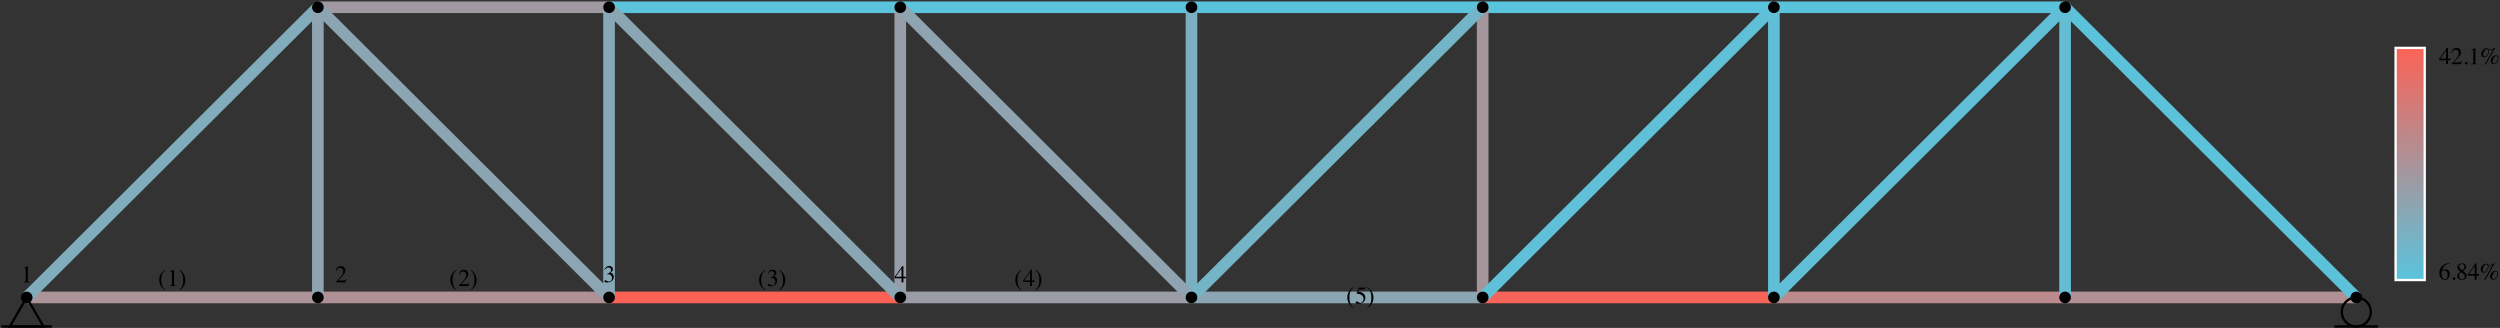 <?xml version="1.0" encoding="UTF-8"?>
<svg xmlns="http://www.w3.org/2000/svg" xmlns:xlink="http://www.w3.org/1999/xlink" width="2577" height="338" viewBox="0 0 2577 338">
<rect x="0" y="0" width="2577" height="338" fill="#333333" stroke="none"/>
<defs>
<linearGradient id="linear-pattern-0" gradientUnits="userSpaceOnUse" x1="20.17" y1="-2" x2="19.67" y2="2">
<stop offset="0" stop-color="rgb(34.51%, 76.863%, 86.667%)" stop-opacity="1"/>
<stop offset="1" stop-color="rgb(98.824%, 38.431%, 33.333%)" stop-opacity="1"/>
</linearGradient>
</defs>
<path fill="none" stroke-width="0.2" stroke-linecap="butt" stroke-linejoin="miter" stroke="rgb(67.038%, 57.425%, 59.692%)" stroke-opacity="1" stroke-miterlimit="10" d="M -21.005 -2.3 C -19.338 -2.3 -17.671 -2.3 -16.005 -2.3 " transform="matrix(60.035, 0, 0, -59.823, 1288.5, 169)"/>
<path fill="none" stroke-width="0.2" stroke-linecap="butt" stroke-linejoin="miter" stroke="rgb(68.463%, 56.573%, 58.51%)" stroke-opacity="1" stroke-miterlimit="10" d="M -16.005 -2.3 C -14.338 -2.3 -12.671 -2.3 -11.005 -2.3 " transform="matrix(60.035, 0, 0, -59.823, 1288.5, 169)"/>
<path fill="none" stroke-width="0.2" stroke-linecap="butt" stroke-linejoin="miter" stroke="rgb(98.824%, 38.431%, 33.333%)" stroke-opacity="1" stroke-miterlimit="10" d="M -11.005 -2.3 C -9.338 -2.3 -7.671 -2.3 -6.005 -2.3 " transform="matrix(60.035, 0, 0, -59.823, 1288.5, 169)"/>
<path fill="none" stroke-width="0.2" stroke-linecap="butt" stroke-linejoin="miter" stroke="rgb(60.442%, 61.366%, 65.162%)" stroke-opacity="1" stroke-miterlimit="10" d="M -6.005 -2.3 C -4.338 -2.3 -2.671 -2.3 -1.005 -2.3 " transform="matrix(60.035, 0, 0, -59.823, 1288.5, 169)"/>
<path fill="none" stroke-width="0.2" stroke-linecap="butt" stroke-linejoin="miter" stroke="rgb(54.362%, 65%, 70.203%)" stroke-opacity="1" stroke-miterlimit="10" d="M -1.005 -2.3 C 0.662 -2.3 2.329 -2.3 3.995 -2.3 " transform="matrix(60.035, 0, 0, -59.823, 1288.5, 169)"/>
<path fill="none" stroke-width="0.2" stroke-linecap="butt" stroke-linejoin="miter" stroke="rgb(96.552%, 39.789%, 35.217%)" stroke-opacity="1" stroke-miterlimit="10" d="M 3.995 -2.3 C 5.662 -2.3 7.329 -2.3 8.995 -2.3 " transform="matrix(60.035, 0, 0, -59.823, 1288.5, 169)"/>
<path fill="none" stroke-width="0.2" stroke-linecap="butt" stroke-linejoin="miter" stroke="rgb(72.725%, 54.027%, 54.976%)" stroke-opacity="1" stroke-miterlimit="10" d="M 8.995 -2.3 C 10.662 -2.3 12.329 -2.3 13.995 -2.3 " transform="matrix(60.035, 0, 0, -59.823, 1288.5, 169)"/>
<path fill="none" stroke-width="0.2" stroke-linecap="butt" stroke-linejoin="miter" stroke="rgb(68.777%, 56.386%, 58.25%)" stroke-opacity="1" stroke-miterlimit="10" d="M 13.995 -2.3 C 15.662 -2.3 17.329 -2.3 18.995 -2.3 " transform="matrix(60.035, 0, 0, -59.823, 1288.5, 169)"/>
<path fill="none" stroke-width="0.2" stroke-linecap="butt" stroke-linejoin="miter" stroke="rgb(36.107%, 75.908%, 85.342%)" stroke-opacity="1" stroke-miterlimit="10" d="M 18.995 -2.3 C 17.329 -0.633 15.662 1.033 13.995 2.7 " transform="matrix(60.035, 0, 0, -59.823, 1288.5, 169)"/>
<path fill="none" stroke-width="0.2" stroke-linecap="butt" stroke-linejoin="miter" stroke="rgb(35.196%, 76.453%, 86.097%)" stroke-opacity="1" stroke-miterlimit="10" d="M 13.995 2.7 C 12.329 2.7 10.662 2.7 8.995 2.7 " transform="matrix(60.035, 0, 0, -59.823, 1288.5, 169)"/>
<path fill="none" stroke-width="0.2" stroke-linecap="butt" stroke-linejoin="miter" stroke="rgb(34.51%, 76.863%, 86.667%)" stroke-opacity="1" stroke-miterlimit="10" d="M 8.995 2.7 C 7.329 2.7 5.662 2.7 3.995 2.7 " transform="matrix(60.035, 0, 0, -59.823, 1288.5, 169)"/>
<path fill="none" stroke-width="0.2" stroke-linecap="butt" stroke-linejoin="miter" stroke="rgb(35.214%, 76.442%, 86.082%)" stroke-opacity="1" stroke-miterlimit="10" d="M 3.995 2.7 C 2.329 2.7 0.662 2.7 -1.005 2.7 " transform="matrix(60.035, 0, 0, -59.823, 1288.5, 169)"/>
<path fill="none" stroke-width="0.2" stroke-linecap="butt" stroke-linejoin="miter" stroke="rgb(35.606%, 76.208%, 85.758%)" stroke-opacity="1" stroke-miterlimit="10" d="M -1.005 2.7 C -2.671 2.7 -4.338 2.7 -6.005 2.7 " transform="matrix(60.035, 0, 0, -59.823, 1288.5, 169)"/>
<path fill="none" stroke-width="0.2" stroke-linecap="butt" stroke-linejoin="miter" stroke="rgb(35.656%, 76.178%, 85.716%)" stroke-opacity="1" stroke-miterlimit="10" d="M -6.005 2.7 C -7.671 2.7 -9.338 2.7 -11.005 2.7 " transform="matrix(60.035, 0, 0, -59.823, 1288.5, 169)"/>
<path fill="none" stroke-width="0.2" stroke-linecap="butt" stroke-linejoin="miter" stroke="rgb(62.695%, 60.02%, 63.293%)" stroke-opacity="1" stroke-miterlimit="10" d="M -11.005 2.7 C -12.671 2.7 -14.338 2.7 -16.005 2.7 " transform="matrix(60.035, 0, 0, -59.823, 1288.5, 169)"/>
<path fill="none" stroke-width="0.2" stroke-linecap="butt" stroke-linejoin="miter" stroke="rgb(50.383%, 67.377%, 73.503%)" stroke-opacity="1" stroke-miterlimit="10" d="M -16.005 2.7 C -17.671 1.033 -19.338 -0.633 -21.005 -2.3 " transform="matrix(60.035, 0, 0, -59.823, 1288.5, 169)"/>
<path fill="none" stroke-width="0.2" stroke-linecap="butt" stroke-linejoin="miter" stroke="rgb(55.551%, 64.289%, 69.217%)" stroke-opacity="1" stroke-miterlimit="10" d="M -16.005 -2.3 C -16.005 -0.633 -16.005 1.033 -16.005 2.7 " transform="matrix(60.035, 0, 0, -59.823, 1288.5, 169)"/>
<path fill="none" stroke-width="0.2" stroke-linecap="butt" stroke-linejoin="miter" stroke="rgb(53.075%, 65.769%, 71.271%)" stroke-opacity="1" stroke-miterlimit="10" d="M -11.005 -2.3 C -11.005 -0.633 -11.005 1.033 -11.005 2.7 " transform="matrix(60.035, 0, 0, -59.823, 1288.5, 169)"/>
<path fill="none" stroke-width="0.2" stroke-linecap="butt" stroke-linejoin="miter" stroke="rgb(59.346%, 62.021%, 66.07%)" stroke-opacity="1" stroke-miterlimit="10" d="M -6.005 -2.3 C -6.005 -0.633 -6.005 1.033 -6.005 2.7 " transform="matrix(60.035, 0, 0, -59.823, 1288.5, 169)"/>
<path fill="none" stroke-width="0.2" stroke-linecap="butt" stroke-linejoin="miter" stroke="rgb(48.445%, 68.536%, 75.111%)" stroke-opacity="1" stroke-miterlimit="10" d="M -1.005 -2.3 C -1.005 -0.633 -1.005 1.033 -1.005 2.7 " transform="matrix(60.035, 0, 0, -59.823, 1288.5, 169)"/>
<path fill="none" stroke-width="0.2" stroke-linecap="butt" stroke-linejoin="miter" stroke="rgb(64.753%, 58.791%, 61.587%)" stroke-opacity="1" stroke-miterlimit="10" d="M 3.995 -2.3 C 3.995 -0.633 3.995 1.033 3.995 2.7 " transform="matrix(60.035, 0, 0, -59.823, 1288.5, 169)"/>
<path fill="none" stroke-width="0.2" stroke-linecap="butt" stroke-linejoin="miter" stroke="rgb(37.845%, 74.87%, 83.901%)" stroke-opacity="1" stroke-miterlimit="10" d="M 8.995 -2.3 C 8.995 -0.633 8.995 1.033 8.995 2.7 " transform="matrix(60.035, 0, 0, -59.823, 1288.5, 169)"/>
<path fill="none" stroke-width="0.2" stroke-linecap="butt" stroke-linejoin="miter" stroke="rgb(39.014%, 74.171%, 82.931%)" stroke-opacity="1" stroke-miterlimit="10" d="M 13.995 -2.3 C 13.995 -0.633 13.995 1.033 13.995 2.7 " transform="matrix(60.035, 0, 0, -59.823, 1288.5, 169)"/>
<path fill="none" stroke-width="0.2" stroke-linecap="butt" stroke-linejoin="miter" stroke="rgb(54.842%, 64.713%, 69.806%)" stroke-opacity="1" stroke-miterlimit="10" d="M -11.005 -2.3 C -12.671 -0.633 -14.338 1.033 -16.005 2.7 " transform="matrix(60.035, 0, 0, -59.823, 1288.5, 169)"/>
<path fill="none" stroke-width="0.2" stroke-linecap="butt" stroke-linejoin="miter" stroke="rgb(54.38%, 64.989%, 70.189%)" stroke-opacity="1" stroke-miterlimit="10" d="M -6.005 -2.3 C -7.671 -0.633 -9.338 1.033 -11.005 2.7 " transform="matrix(60.035, 0, 0, -59.823, 1288.5, 169)"/>
<path fill="none" stroke-width="0.2" stroke-linecap="butt" stroke-linejoin="miter" stroke="rgb(56.076%, 63.976%, 68.782%)" stroke-opacity="1" stroke-miterlimit="10" d="M -1.005 -2.3 C -2.671 -0.633 -4.338 1.033 -6.005 2.7 " transform="matrix(60.035, 0, 0, -59.823, 1288.5, 169)"/>
<path fill="none" stroke-width="0.2" stroke-linecap="butt" stroke-linejoin="miter" stroke="rgb(45.2%, 70.475%, 77.802%)" stroke-opacity="1" stroke-miterlimit="10" d="M -1.005 -2.3 C 0.662 -0.633 2.329 1.033 3.995 2.7 " transform="matrix(60.035, 0, 0, -59.823, 1288.5, 169)"/>
<path fill="none" stroke-width="0.2" stroke-linecap="butt" stroke-linejoin="miter" stroke="rgb(37.345%, 75.168%, 84.315%)" stroke-opacity="1" stroke-miterlimit="10" d="M 3.995 -2.3 C 5.662 -0.633 7.329 1.033 8.995 2.7 " transform="matrix(60.035, 0, 0, -59.823, 1288.5, 169)"/>
<path fill="none" stroke-width="0.2" stroke-linecap="butt" stroke-linejoin="miter" stroke="rgb(37.754%, 74.924%, 83.976%)" stroke-opacity="1" stroke-miterlimit="10" d="M 8.995 -2.3 C 10.662 -0.633 12.329 1.033 13.995 2.7 " transform="matrix(60.035, 0, 0, -59.823, 1288.5, 169)"/>
<path fill="none" stroke-width="0.04" stroke-linecap="butt" stroke-linejoin="miter" stroke="rgb(0%, 0%, 0%)" stroke-opacity="1" stroke-miterlimit="10" d="M -21.005 -2.3 C -21.101 -2.467 -21.197 -2.633 -21.293 -2.8 C -21.101 -2.8 -20.908 -2.8 -20.716 -2.8 C -20.812 -2.633 -20.908 -2.467 -21.005 -2.3 Z M -21.005 -2.3 " transform="matrix(60.035, 0, 0, -59.823, 1288.5, 169)"/>
<path fill="none" stroke-width="0.04" stroke-linecap="butt" stroke-linejoin="miter" stroke="rgb(0%, 0%, 0%)" stroke-opacity="1" stroke-miterlimit="10" d="M -20.572 -2.8 C -20.86 -2.8 -21.149 -2.8 -21.438 -2.8 " transform="matrix(60.035, 0, 0, -59.823, 1288.5, 169)"/>
<path fill="none" stroke-width="0.04" stroke-linecap="butt" stroke-linejoin="miter" stroke="rgb(0%, 0%, 0%)" stroke-opacity="1" stroke-miterlimit="10" d="M 19.245 -2.55 C 19.245 -2.484 19.219 -2.42 19.172 -2.373 C 19.125 -2.326 19.062 -2.3 18.995 -2.3 C 18.929 -2.3 18.866 -2.326 18.819 -2.373 C 18.772 -2.42 18.745 -2.484 18.745 -2.55 C 18.745 -2.616 18.772 -2.68 18.819 -2.727 C 18.866 -2.774 18.929 -2.8 18.995 -2.8 C 19.062 -2.8 19.125 -2.774 19.172 -2.727 C 19.219 -2.68 19.245 -2.616 19.245 -2.55 Z M 19.245 -2.55 " transform="matrix(60.035, 0, 0, -59.823, 1288.5, 169)"/>
<path fill="none" stroke-width="0.04" stroke-linecap="butt" stroke-linejoin="miter" stroke="rgb(0%, 0%, 0%)" stroke-opacity="1" stroke-miterlimit="10" d="M 19.37 -2.8 C 19.12 -2.8 18.87 -2.8 18.62 -2.8 " transform="matrix(60.035, 0, 0, -59.823, 1288.5, 169)"/>
<path fill-rule="nonzero" fill="rgb(0%, 0%, 0%)" fill-opacity="1" d="M 33.5 306.594 C 33.5 305.008 32.867 303.484 31.742 302.363 C 30.617 301.242 29.09 300.609 27.496 300.609 C 25.906 300.609 24.379 301.242 23.25 302.363 C 22.125 303.484 21.492 305.008 21.492 306.594 C 21.492 308.18 22.125 309.699 23.25 310.824 C 24.379 311.945 25.906 312.574 27.496 312.574 C 29.09 312.574 30.617 311.945 31.742 310.824 C 32.867 309.699 33.5 308.18 33.5 306.594 Z M 33.5 306.594 "/>
<path fill-rule="nonzero" fill="rgb(0%, 0%, 0%)" fill-opacity="1" d="M 333.672 306.594 C 333.672 305.008 333.039 303.484 331.914 302.363 C 330.789 301.242 329.262 300.609 327.672 300.609 C 326.078 300.609 324.551 301.242 323.426 302.363 C 322.301 303.484 321.668 305.008 321.668 306.594 C 321.668 308.18 322.301 309.699 323.426 310.824 C 324.551 311.945 326.078 312.574 327.672 312.574 C 329.262 312.574 330.789 311.945 331.914 310.824 C 333.039 309.699 333.672 308.18 333.672 306.594 Z M 333.672 306.594 "/>
<path fill-rule="nonzero" fill="rgb(0%, 0%, 0%)" fill-opacity="1" d="M 633.848 306.594 C 633.848 305.008 633.215 303.484 632.09 302.363 C 630.961 301.242 629.434 300.609 627.844 300.609 C 626.25 300.609 624.723 301.242 623.598 302.363 C 622.473 303.484 621.84 305.008 621.84 306.594 C 621.84 308.18 622.473 309.699 623.598 310.824 C 624.723 311.945 626.25 312.574 627.844 312.574 C 629.434 312.574 630.961 311.945 632.09 310.824 C 633.215 309.699 633.848 308.18 633.848 306.594 Z M 633.848 306.594 "/>
<path fill-rule="nonzero" fill="rgb(0%, 0%, 0%)" fill-opacity="1" d="M 934.02 306.594 C 934.02 305.008 933.387 303.484 932.262 302.363 C 931.137 301.242 929.609 300.609 928.016 300.609 C 926.426 300.609 924.898 301.242 923.773 302.363 C 922.645 303.484 922.012 305.008 922.012 306.594 C 922.012 308.18 922.645 309.699 923.773 310.824 C 924.898 311.945 926.426 312.574 928.016 312.574 C 929.609 312.574 931.137 311.945 932.262 310.824 C 933.387 309.699 934.02 308.18 934.02 306.594 Z M 934.02 306.594 "/>
<path fill-rule="nonzero" fill="rgb(0%, 0%, 0%)" fill-opacity="1" d="M 1234.195 306.594 C 1234.195 305.008 1233.562 303.484 1232.434 302.363 C 1231.309 301.242 1229.781 300.609 1228.191 300.609 C 1226.598 300.609 1225.07 301.242 1223.945 302.363 C 1222.82 303.484 1222.188 305.008 1222.188 306.594 C 1222.188 308.18 1222.82 309.699 1223.945 310.824 C 1225.07 311.945 1226.598 312.574 1228.191 312.574 C 1229.781 312.574 1231.309 311.945 1232.434 310.824 C 1233.562 309.699 1234.195 308.18 1234.195 306.594 Z M 1234.195 306.594 "/>
<path fill-rule="nonzero" fill="rgb(0%, 0%, 0%)" fill-opacity="1" d="M 1534.367 306.594 C 1534.367 305.008 1533.734 303.484 1532.609 302.363 C 1531.484 301.242 1529.957 300.609 1528.363 300.609 C 1526.77 300.609 1525.242 301.242 1524.117 302.363 C 1522.992 303.484 1522.359 305.008 1522.359 306.594 C 1522.359 308.18 1522.992 309.699 1524.117 310.824 C 1525.242 311.945 1526.77 312.574 1528.363 312.574 C 1529.957 312.574 1531.484 311.945 1532.609 310.824 C 1533.734 309.699 1534.367 308.18 1534.367 306.594 Z M 1534.367 306.594 "/>
<path fill-rule="nonzero" fill="rgb(0%, 0%, 0%)" fill-opacity="1" d="M 1834.539 306.594 C 1834.539 305.008 1833.906 303.484 1832.781 302.363 C 1831.656 301.242 1830.129 300.609 1828.535 300.609 C 1826.945 300.609 1825.418 301.242 1824.293 302.363 C 1823.164 303.484 1822.531 305.008 1822.531 306.594 C 1822.531 308.18 1823.164 309.699 1824.293 310.824 C 1825.418 311.945 1826.945 312.574 1828.535 312.574 C 1830.129 312.574 1831.656 311.945 1832.781 310.824 C 1833.906 309.699 1834.539 308.18 1834.539 306.594 Z M 1834.539 306.594 "/>
<path fill-rule="nonzero" fill="rgb(0%, 0%, 0%)" fill-opacity="1" d="M 2134.715 306.594 C 2134.715 305.008 2134.082 303.484 2132.953 302.363 C 2131.828 301.242 2130.301 300.609 2128.711 300.609 C 2127.117 300.609 2125.59 301.242 2124.465 302.363 C 2123.34 303.484 2122.707 305.008 2122.707 306.594 C 2122.707 308.18 2123.34 309.699 2124.465 310.824 C 2125.59 311.945 2127.117 312.574 2128.711 312.574 C 2130.301 312.574 2131.828 311.945 2132.953 310.824 C 2134.082 309.699 2134.715 308.18 2134.715 306.594 Z M 2134.715 306.594 "/>
<path fill-rule="nonzero" fill="rgb(0%, 0%, 0%)" fill-opacity="1" d="M 2434.887 306.594 C 2434.887 305.008 2434.254 303.484 2433.129 302.363 C 2432.004 301.242 2430.477 300.609 2428.883 300.609 C 2427.289 300.609 2425.766 301.242 2424.637 302.363 C 2423.512 303.484 2422.879 305.008 2422.879 306.594 C 2422.879 308.18 2423.512 309.699 2424.637 310.824 C 2425.766 311.945 2427.289 312.574 2428.883 312.574 C 2430.477 312.574 2432.004 311.945 2433.129 310.824 C 2434.254 309.699 2434.887 308.18 2434.887 306.594 Z M 2434.887 306.594 "/>
<path fill-rule="nonzero" fill="rgb(0%, 0%, 0%)" fill-opacity="1" d="M 2134.715 7.477 C 2134.715 5.891 2134.082 4.371 2132.953 3.246 C 2131.828 2.125 2130.301 1.496 2128.711 1.496 C 2127.117 1.496 2125.59 2.125 2124.465 3.246 C 2123.34 4.371 2122.707 5.891 2122.707 7.477 C 2122.707 9.066 2123.34 10.586 2124.465 11.707 C 2125.59 12.828 2127.117 13.461 2128.711 13.461 C 2130.301 13.461 2131.828 12.828 2132.953 11.707 C 2134.082 10.586 2134.715 9.066 2134.715 7.477 Z M 2134.715 7.477 "/>
<path fill-rule="nonzero" fill="rgb(0%, 0%, 0%)" fill-opacity="1" d="M 1834.539 7.477 C 1834.539 5.891 1833.906 4.371 1832.781 3.246 C 1831.656 2.125 1830.129 1.496 1828.535 1.496 C 1826.945 1.496 1825.418 2.125 1824.293 3.246 C 1823.164 4.371 1822.531 5.891 1822.531 7.477 C 1822.531 9.066 1823.164 10.586 1824.293 11.707 C 1825.418 12.828 1826.945 13.461 1828.535 13.461 C 1830.129 13.461 1831.656 12.828 1832.781 11.707 C 1833.906 10.586 1834.539 9.066 1834.539 7.477 Z M 1834.539 7.477 "/>
<path fill-rule="nonzero" fill="rgb(0%, 0%, 0%)" fill-opacity="1" d="M 1534.367 7.477 C 1534.367 5.891 1533.734 4.371 1532.609 3.246 C 1531.484 2.125 1529.957 1.496 1528.363 1.496 C 1526.77 1.496 1525.242 2.125 1524.117 3.246 C 1522.992 4.371 1522.359 5.891 1522.359 7.477 C 1522.359 9.066 1522.992 10.586 1524.117 11.707 C 1525.242 12.828 1526.77 13.461 1528.363 13.461 C 1529.957 13.461 1531.484 12.828 1532.609 11.707 C 1533.734 10.586 1534.367 9.066 1534.367 7.477 Z M 1534.367 7.477 "/>
<path fill-rule="nonzero" fill="rgb(0%, 0%, 0%)" fill-opacity="1" d="M 1234.195 7.477 C 1234.195 5.891 1233.562 4.371 1232.434 3.246 C 1231.309 2.125 1229.781 1.496 1228.191 1.496 C 1226.598 1.496 1225.07 2.125 1223.945 3.246 C 1222.82 4.371 1222.188 5.891 1222.188 7.477 C 1222.188 9.066 1222.82 10.586 1223.945 11.707 C 1225.07 12.828 1226.598 13.461 1228.191 13.461 C 1229.781 13.461 1231.309 12.828 1232.434 11.707 C 1233.562 10.586 1234.195 9.066 1234.195 7.477 Z M 1234.195 7.477 "/>
<path fill-rule="nonzero" fill="rgb(0%, 0%, 0%)" fill-opacity="1" d="M 934.02 7.477 C 934.02 5.891 933.387 4.371 932.262 3.246 C 931.137 2.125 929.609 1.496 928.016 1.496 C 926.426 1.496 924.898 2.125 923.773 3.246 C 922.645 4.371 922.012 5.891 922.012 7.477 C 922.012 9.066 922.645 10.586 923.773 11.707 C 924.898 12.828 926.426 13.461 928.016 13.461 C 929.609 13.461 931.137 12.828 932.262 11.707 C 933.387 10.586 934.02 9.066 934.02 7.477 Z M 934.02 7.477 "/>
<path fill-rule="nonzero" fill="rgb(0%, 0%, 0%)" fill-opacity="1" d="M 633.848 7.477 C 633.848 5.891 633.215 4.371 632.09 3.246 C 630.961 2.125 629.434 1.496 627.844 1.496 C 626.25 1.496 624.723 2.125 623.598 3.246 C 622.473 4.371 621.84 5.891 621.84 7.477 C 621.84 9.066 622.473 10.586 623.598 11.707 C 624.723 12.828 626.25 13.461 627.844 13.461 C 629.434 13.461 630.961 12.828 632.09 11.707 C 633.215 10.586 633.848 9.066 633.848 7.477 Z M 633.848 7.477 "/>
<path fill-rule="nonzero" fill="rgb(0%, 0%, 0%)" fill-opacity="1" d="M 333.672 7.477 C 333.672 5.891 333.039 4.371 331.914 3.246 C 330.789 2.125 329.262 1.496 327.672 1.496 C 326.078 1.496 324.551 2.125 323.426 3.246 C 322.301 4.371 321.668 5.891 321.668 7.477 C 321.668 9.066 322.301 10.586 323.426 11.707 C 324.551 12.828 326.078 13.461 327.672 13.461 C 329.262 13.461 330.789 12.828 331.914 11.707 C 333.039 10.586 333.672 9.066 333.672 7.477 Z M 333.672 7.477 "/>
<path fill-rule="nonzero" fill="rgb(0%, 0%, 0%)" fill-opacity="1" d="M 28.594 274.305 C 28.629 274.34 28.652 274.375 28.652 274.398 C 28.652 274.41 28.652 274.457 28.652 274.539 C 28.652 279.422 28.652 284.305 28.652 289.188 C 28.652 289.809 28.828 290.207 29.156 290.383 C 29.496 290.543 30.117 290.648 31.031 290.684 C 31.031 290.797 31.031 290.91 31.031 291.023 C 28.734 291.023 26.434 291.023 24.137 291.023 C 24.137 290.902 24.137 290.781 24.137 290.66 C 25.121 290.613 25.766 290.473 26.07 290.254 C 26.363 290.043 26.516 289.562 26.516 288.84 C 26.516 285.082 26.516 281.32 26.516 277.562 C 26.516 277.18 26.469 276.875 26.375 276.676 C 26.27 276.477 26.059 276.371 25.73 276.371 C 25.52 276.371 25.25 276.43 24.91 276.547 C 24.57 276.664 24.254 276.793 23.961 276.922 C 23.961 276.809 23.961 276.695 23.961 276.582 C 25.457 275.824 26.957 275.062 28.453 274.305 C 28.5 274.305 28.547 274.305 28.594 274.305 Z M 28.594 274.305 "/>
<path fill-rule="nonzero" fill="rgb(0%, 0%, 0%)" fill-opacity="1" d="M 346.133 290.777 C 349.109 287.695 351.125 285.426 352.195 283.988 C 353.262 282.543 353.801 281.141 353.801 279.762 C 353.801 278.559 353.473 277.645 352.816 277.016 C 352.172 276.395 351.387 276.078 350.48 276.078 C 349.367 276.078 348.465 276.477 347.773 277.293 C 347.387 277.738 347.023 278.43 346.672 279.352 C 346.5 279.316 346.328 279.281 346.156 279.246 C 346.555 277.375 347.246 276.078 348.219 275.355 C 349.191 274.629 350.234 274.27 351.352 274.27 C 352.734 274.27 353.848 274.699 354.691 275.555 C 355.547 276.418 355.969 277.48 355.969 278.73 C 355.969 280.062 355.512 281.336 354.586 282.574 C 353.672 283.816 351.668 286 348.594 289.164 C 350.461 289.164 352.332 289.164 354.199 289.164 C 354.984 289.164 355.535 289.074 355.852 288.887 C 356.168 288.699 356.52 288.242 356.918 287.52 C 357.023 287.566 357.129 287.613 357.234 287.66 C 356.785 288.793 356.336 289.926 355.887 291.059 C 352.637 291.059 349.383 291.059 346.133 291.059 C 346.133 290.965 346.133 290.871 346.133 290.777 Z M 346.133 290.777 "/>
<path fill-rule="nonzero" fill="rgb(0%, 0%, 0%)" fill-opacity="1" d="M 623.832 288.891 C 624.277 288.891 624.863 289.125 625.605 289.582 C 626.344 290.047 626.965 290.281 627.48 290.281 C 628.617 290.281 629.473 289.895 630.023 289.125 C 630.574 288.355 630.855 287.523 630.855 286.625 C 630.855 285.762 630.621 284.988 630.176 284.336 C 629.426 283.223 628.148 282.664 626.344 282.664 C 626.238 282.664 626.133 282.676 626.039 282.676 C 625.945 282.676 625.828 282.688 625.699 282.711 C 625.691 282.605 625.684 282.5 625.676 282.395 C 626.977 281.914 628.008 281.379 628.746 280.77 C 629.496 280.164 629.871 279.355 629.871 278.363 C 629.871 277.477 629.578 276.797 628.992 276.344 C 628.395 275.875 627.727 275.641 626.965 275.641 C 626.074 275.641 625.289 275.98 624.594 276.633 C 624.219 276.984 623.82 277.547 623.387 278.293 C 623.262 278.262 623.137 278.23 623.012 278.199 C 623.34 276.973 623.938 275.98 624.828 275.246 C 625.723 274.508 626.742 274.133 627.914 274.133 C 629.156 274.133 630.117 274.473 630.797 275.164 C 631.477 275.84 631.816 276.621 631.816 277.523 C 631.816 278.305 631.535 279.031 630.973 279.684 C 630.656 280.059 630.164 280.48 629.496 280.945 C 630.281 281.273 630.902 281.66 631.371 282.113 C 632.266 282.969 632.711 284.043 632.711 285.352 C 632.711 286.895 632.102 288.25 630.879 289.43 C 629.66 290.598 627.938 291.191 625.688 291.191 C 624.688 291.191 623.984 291.043 623.574 290.75 C 623.176 290.445 622.977 290.129 622.977 289.793 C 622.977 289.582 623.035 289.371 623.176 289.184 C 623.305 288.984 623.527 288.891 623.832 288.891 Z M 623.832 288.891 "/>
<path fill-rule="nonzero" fill="rgb(0%, 0%, 0%)" fill-opacity="1" d="M 929.266 276.805 C 927.266 279.621 925.262 282.438 923.262 285.25 C 925.262 285.25 927.266 285.25 929.266 285.25 C 929.266 282.438 929.266 279.621 929.266 276.805 Z M 930.074 274.305 C 930.461 274.305 930.848 274.305 931.234 274.305 C 931.234 277.953 931.234 281.602 931.234 285.25 C 932.082 285.25 932.93 285.25 933.781 285.25 C 933.781 285.793 933.781 286.336 933.781 286.875 C 932.93 286.875 932.082 286.875 931.234 286.875 C 931.234 288.258 931.234 289.641 931.234 291.023 C 930.586 291.023 929.938 291.023 929.289 291.023 C 929.289 289.641 929.289 288.258 929.289 286.875 C 926.945 286.875 924.598 286.875 922.254 286.875 C 922.254 286.336 922.254 285.793 922.254 285.25 C 924.859 281.602 927.469 277.953 930.074 274.305 Z M 930.074 274.305 "/>
<path fill-rule="nonzero" fill="rgb(0%, 0%, 0%)" fill-opacity="1" d="M 164.094 288.598 C 164.094 285.773 164.938 283.293 166.637 281.156 C 167.68 279.848 168.902 278.797 170.32 278 C 170.398 278.137 170.477 278.273 170.555 278.41 C 169.242 279.449 168.301 280.457 167.738 281.438 C 166.754 283.156 166.262 285.434 166.262 288.285 C 166.262 290.387 166.449 292.129 166.824 293.496 C 167.48 295.902 168.727 297.703 170.555 298.895 C 170.449 299.027 170.344 299.156 170.238 299.289 C 169.23 298.812 168.148 297.875 166.988 296.484 C 165.055 294.172 164.094 291.543 164.094 288.598 Z M 164.094 288.598 "/>
<path fill-rule="nonzero" fill="rgb(0%, 0%, 0%)" fill-opacity="1" d="M 179.348 278.129 C 179.383 278.164 179.406 278.199 179.406 278.223 C 179.406 278.234 179.406 278.281 179.406 278.363 C 179.406 283.246 179.406 288.133 179.406 293.016 C 179.406 293.637 179.582 294.031 179.91 294.207 C 180.25 294.371 180.871 294.477 181.785 294.512 C 181.785 294.625 181.785 294.738 181.785 294.852 C 179.488 294.852 177.191 294.852 174.891 294.852 C 174.891 294.73 174.891 294.609 174.891 294.488 C 175.879 294.441 176.523 294.301 176.828 294.078 C 177.121 293.867 177.273 293.391 177.273 292.664 C 177.273 288.906 177.273 285.148 177.273 281.391 C 177.273 281.004 177.227 280.699 177.133 280.504 C 177.027 280.305 176.816 280.199 176.488 280.199 C 176.277 280.199 176.008 280.258 175.668 280.375 C 175.324 280.492 175.008 280.617 174.715 280.746 C 174.715 280.633 174.715 280.523 174.715 280.41 C 176.215 279.648 177.711 278.891 179.207 278.129 C 179.254 278.129 179.301 278.129 179.348 278.129 Z M 179.348 278.129 "/>
<path fill-rule="nonzero" fill="rgb(0%, 0%, 0%)" fill-opacity="1" d="M 191.074 288.715 C 191.074 289.918 190.922 291.066 190.605 292.152 C 190.289 293.227 189.82 294.242 189.211 295.199 C 188.562 296.23 187.707 297.176 186.629 298.062 C 185.926 298.648 185.328 299.055 184.848 299.289 C 184.77 299.156 184.691 299.027 184.613 298.895 C 185.867 297.945 186.781 296.977 187.367 295.984 C 188.387 294.23 188.902 291.918 188.902 289.031 C 188.902 286.707 188.668 284.801 188.188 283.328 C 187.531 281.238 186.336 279.602 184.613 278.41 C 184.719 278.273 184.824 278.137 184.93 278 C 186.219 278.715 187.414 279.801 188.527 281.238 C 190.23 283.469 191.074 285.957 191.074 288.715 Z M 191.074 288.715 "/>
<path fill-rule="nonzero" fill="rgb(0%, 0%, 0%)" fill-opacity="1" d="M 464.266 288.598 C 464.266 285.773 465.109 283.293 466.812 281.156 C 467.855 279.848 469.074 278.797 470.492 278 C 470.57 278.137 470.648 278.273 470.727 278.41 C 469.414 279.449 468.477 280.457 467.914 281.438 C 466.93 283.156 466.438 285.434 466.438 288.285 C 466.438 290.387 466.625 292.129 467 293.496 C 467.656 295.902 468.898 297.703 470.727 298.895 C 470.621 299.027 470.516 299.156 470.41 299.289 C 469.402 298.812 468.324 297.875 467.164 296.484 C 465.227 294.172 464.266 291.543 464.266 288.598 Z M 464.266 288.598 "/>
<path fill-rule="nonzero" fill="rgb(0%, 0%, 0%)" fill-opacity="1" d="M 472.871 294.57 C 475.852 291.484 477.867 289.219 478.934 287.781 C 480.004 286.332 480.543 284.93 480.543 283.551 C 480.543 282.348 480.215 281.438 479.555 280.805 C 478.91 280.188 478.125 279.871 477.223 279.871 C 476.109 279.871 475.207 280.27 474.516 281.086 C 474.129 281.531 473.766 282.219 473.414 283.145 C 473.242 283.109 473.07 283.074 472.895 283.039 C 473.297 281.168 473.988 279.871 474.961 279.148 C 475.934 278.422 476.977 278.059 478.09 278.059 C 479.473 278.059 480.59 278.492 481.434 279.344 C 482.289 280.211 482.711 281.273 482.711 282.523 C 482.711 283.855 482.254 285.129 481.328 286.367 C 480.414 287.605 478.406 289.793 475.336 292.957 C 477.203 292.957 479.07 292.957 480.941 292.957 C 481.727 292.957 482.277 292.863 482.594 292.676 C 482.91 292.488 483.262 292.035 483.66 291.309 C 483.766 291.355 483.871 291.402 483.977 291.449 C 483.527 292.582 483.078 293.719 482.629 294.852 C 479.375 294.852 476.125 294.852 472.871 294.852 C 472.871 294.758 472.871 294.664 472.871 294.57 Z M 472.871 294.57 "/>
<path fill-rule="nonzero" fill="rgb(0%, 0%, 0%)" fill-opacity="1" d="M 491.246 288.715 C 491.246 289.918 491.094 291.066 490.777 292.152 C 490.461 293.227 489.992 294.242 489.383 295.199 C 488.738 296.23 487.883 297.176 486.805 298.062 C 486.098 298.648 485.5 299.055 485.02 299.289 C 484.941 299.156 484.863 299.027 484.785 298.895 C 486.039 297.945 486.957 296.977 487.543 295.984 C 488.562 294.23 489.078 291.918 489.078 289.031 C 489.078 286.707 488.844 284.801 488.363 283.328 C 487.707 281.238 486.508 279.602 484.785 278.41 C 484.891 278.273 484.996 278.137 485.102 278 C 486.391 278.715 487.59 279.801 488.703 281.238 C 490.402 283.469 491.246 285.957 491.246 288.715 Z M 491.246 288.715 "/>
<path fill-rule="nonzero" fill="rgb(0%, 0%, 0%)" fill-opacity="1" d="M 782.449 288.609 C 782.449 285.785 783.293 283.305 784.996 281.168 C 786.039 279.859 787.258 278.809 788.676 278.012 C 788.754 278.148 788.832 278.285 788.91 278.422 C 787.598 279.461 786.66 280.469 786.098 281.449 C 785.113 283.168 784.621 285.445 784.621 288.297 C 784.621 290.398 784.809 292.141 785.184 293.508 C 785.84 295.914 787.082 297.715 788.91 298.906 C 788.805 299.039 788.699 299.168 788.594 299.301 C 787.586 298.824 786.508 297.887 785.348 296.496 C 783.41 294.184 782.449 291.555 782.449 288.609 Z M 782.449 288.609 "/>
<path fill-rule="nonzero" fill="rgb(0%, 0%, 0%)" fill-opacity="1" d="M 792.254 292.746 C 792.699 292.746 793.285 292.98 794.023 293.438 C 794.762 293.902 795.383 294.137 795.898 294.137 C 797.035 294.137 797.895 293.754 798.445 292.98 C 798.996 292.211 799.277 291.379 799.277 290.48 C 799.277 289.617 799.043 288.844 798.598 288.191 C 797.848 287.082 796.566 286.52 794.762 286.52 C 794.656 286.52 794.551 286.531 794.457 286.531 C 794.363 286.531 794.246 286.543 794.117 286.566 C 794.109 286.461 794.102 286.355 794.094 286.25 C 795.395 285.773 796.426 285.234 797.164 284.625 C 797.918 284.02 798.293 283.211 798.293 282.219 C 798.293 281.332 798 280.652 797.41 280.199 C 796.812 279.73 796.145 279.496 795.383 279.496 C 794.492 279.496 793.707 279.836 793.016 280.492 C 792.641 280.84 792.242 281.402 791.809 282.148 C 791.684 282.117 791.559 282.086 791.434 282.055 C 791.762 280.828 792.359 279.836 793.25 279.102 C 794.141 278.363 795.16 277.988 796.332 277.988 C 797.574 277.988 798.539 278.328 799.219 279.02 C 799.898 279.695 800.238 280.48 800.238 281.379 C 800.238 282.16 799.957 282.887 799.395 283.539 C 799.078 283.914 798.586 284.336 797.918 284.801 C 798.703 285.129 799.324 285.516 799.793 285.969 C 800.684 286.824 801.129 287.898 801.129 289.207 C 801.129 290.75 800.52 292.105 799.301 293.285 C 798.082 294.453 796.355 295.051 794.105 295.051 C 793.109 295.051 792.406 294.898 791.996 294.605 C 791.598 294.301 791.398 293.984 791.398 293.648 C 791.398 293.438 791.457 293.227 791.598 293.039 C 791.727 292.84 791.949 292.746 792.254 292.746 Z M 792.254 292.746 "/>
<path fill-rule="nonzero" fill="rgb(0%, 0%, 0%)" fill-opacity="1" d="M 809.43 288.727 C 809.43 289.93 809.277 291.078 808.961 292.164 C 808.645 293.238 808.176 294.254 807.566 295.211 C 806.922 296.242 806.066 297.188 804.988 298.074 C 804.281 298.66 803.684 299.066 803.203 299.301 C 803.125 299.168 803.047 299.039 802.969 298.906 C 804.223 297.957 805.141 296.988 805.727 295.996 C 806.746 294.242 807.262 291.93 807.262 289.043 C 807.262 286.719 807.027 284.812 806.547 283.34 C 805.891 281.25 804.695 279.613 802.969 278.422 C 803.074 278.285 803.18 278.148 803.285 278.012 C 804.578 278.727 805.773 279.812 806.887 281.25 C 808.586 283.48 809.43 285.969 809.43 288.727 Z M 809.43 288.727 "/>
<path fill-rule="nonzero" fill="rgb(0%, 0%, 0%)" fill-opacity="1" d="M 1046.602 288.598 C 1046.602 285.773 1047.445 283.293 1049.148 281.156 C 1050.191 279.848 1051.41 278.797 1052.828 278 C 1052.906 278.137 1052.984 278.273 1053.062 278.41 C 1051.75 279.449 1050.812 280.457 1050.25 281.438 C 1049.266 283.156 1048.773 285.434 1048.773 288.285 C 1048.773 290.387 1048.961 292.129 1049.336 293.496 C 1049.992 295.902 1051.234 297.703 1053.062 298.895 C 1052.957 299.027 1052.852 299.156 1052.746 299.289 C 1051.738 298.812 1050.66 297.875 1049.5 296.484 C 1047.562 294.172 1046.602 291.543 1046.602 288.598 Z M 1046.602 288.598 "/>
<path fill-rule="nonzero" fill="rgb(0%, 0%, 0%)" fill-opacity="1" d="M 1061.754 280.629 C 1059.75 283.445 1057.75 286.262 1055.75 289.078 C 1057.75 289.078 1059.75 289.078 1061.754 289.078 C 1061.754 286.262 1061.754 283.445 1061.754 280.629 Z M 1062.562 278.129 C 1062.949 278.129 1063.336 278.129 1063.723 278.129 C 1063.723 281.781 1063.723 285.43 1063.723 289.078 C 1064.57 289.078 1065.418 289.078 1066.266 289.078 C 1066.266 289.621 1066.266 290.16 1066.266 290.703 C 1065.418 290.703 1064.57 290.703 1063.723 290.703 C 1063.723 292.086 1063.723 293.469 1063.723 294.852 C 1063.074 294.852 1062.426 294.852 1061.777 294.852 C 1061.777 293.469 1061.777 292.086 1061.777 290.703 C 1059.43 290.703 1057.086 290.703 1054.738 290.703 C 1054.738 290.16 1054.738 289.621 1054.738 289.078 C 1057.348 285.43 1059.953 281.781 1062.562 278.129 Z M 1062.562 278.129 "/>
<path fill-rule="nonzero" fill="rgb(0%, 0%, 0%)" fill-opacity="1" d="M 1073.582 288.715 C 1073.582 289.918 1073.43 291.066 1073.113 292.152 C 1072.797 293.227 1072.328 294.242 1071.719 295.199 C 1071.074 296.23 1070.219 297.176 1069.141 298.062 C 1068.438 298.648 1067.836 299.055 1067.355 299.289 C 1067.277 299.156 1067.199 299.027 1067.121 298.895 C 1068.375 297.945 1069.293 296.977 1069.879 295.984 C 1070.898 294.23 1071.414 291.918 1071.414 289.031 C 1071.414 286.707 1071.18 284.801 1070.699 283.328 C 1070.043 281.238 1068.848 279.602 1067.121 278.41 C 1067.227 278.273 1067.332 278.137 1067.438 278 C 1068.73 278.715 1069.926 279.801 1071.039 281.238 C 1072.738 283.469 1073.582 285.957 1073.582 288.715 Z M 1073.582 288.715 "/>
<path fill-rule="nonzero" fill="rgb(0%, 0%, 0%)" fill-opacity="1" d="M 1388.801 306.688 C 1388.801 303.859 1389.645 301.383 1391.344 299.242 C 1392.387 297.934 1393.609 296.883 1395.027 296.09 C 1395.105 296.227 1395.184 296.363 1395.262 296.496 C 1393.949 297.539 1393.008 298.543 1392.445 299.523 C 1391.461 301.242 1390.969 303.52 1390.969 306.371 C 1390.969 308.473 1391.156 310.215 1391.531 311.582 C 1392.188 313.988 1393.434 315.789 1395.262 316.98 C 1395.156 317.113 1395.051 317.246 1394.945 317.379 C 1393.938 316.898 1392.855 315.965 1391.695 314.574 C 1389.762 312.258 1388.801 309.629 1388.801 306.688 Z M 1388.801 306.688 "/>
<path fill-rule="nonzero" fill="rgb(0%, 0%, 0%)" fill-opacity="1" d="M 1398.52 310.707 C 1398.988 310.707 1399.598 310.973 1400.352 311.5 C 1401.102 312.027 1401.688 312.281 1402.098 312.281 C 1403.035 312.281 1403.844 311.875 1404.547 311.043 C 1405.25 310.227 1405.59 309.211 1405.59 308.008 C 1405.59 305.902 1404.477 304.395 1402.227 303.473 C 1400.984 302.961 1399.82 302.703 1398.742 302.703 C 1398.566 302.703 1398.449 302.691 1398.402 302.68 C 1398.355 302.668 1398.309 302.633 1398.238 302.551 C 1398.262 302.492 1398.273 302.434 1398.285 302.387 C 1398.297 302.34 1398.309 302.305 1398.332 302.258 C 1399.219 300.324 1400.109 298.387 1400.996 296.449 C 1402.742 296.449 1404.488 296.449 1406.234 296.449 C 1406.492 296.449 1406.695 296.406 1406.836 296.312 C 1406.977 296.219 1407.164 296.055 1407.398 295.809 C 1407.461 295.867 1407.523 295.926 1407.586 295.984 C 1407.27 296.734 1406.953 297.488 1406.637 298.238 C 1406.598 298.309 1406.516 298.355 1406.363 298.379 C 1406.223 298.402 1406.059 298.402 1405.883 298.402 C 1404.309 298.402 1402.734 298.402 1401.16 298.402 C 1400.816 299.113 1400.473 299.828 1400.129 300.539 C 1401.465 300.762 1402.438 300.973 1403.059 301.184 C 1404.078 301.523 1404.922 302.023 1405.613 302.691 C 1406.199 303.262 1406.637 303.918 1406.941 304.629 C 1407.246 305.355 1407.398 306.113 1407.398 306.91 C 1407.398 308.707 1406.754 310.203 1405.473 311.406 C 1404.184 312.609 1402.566 313.207 1400.598 313.207 C 1399.797 313.207 1399.164 313.125 1398.672 312.973 C 1397.852 312.727 1397.453 312.27 1397.453 311.629 C 1397.453 311.383 1397.535 311.16 1397.711 310.984 C 1397.887 310.801 1398.156 310.707 1398.52 310.707 Z M 1398.52 310.707 "/>
<path fill-rule="nonzero" fill="rgb(0%, 0%, 0%)" fill-opacity="1" d="M 1415.781 306.805 C 1415.781 308.008 1415.629 309.152 1415.312 310.238 C 1414.996 311.312 1414.527 312.328 1413.918 313.289 C 1413.27 314.316 1412.414 315.262 1411.336 316.152 C 1410.633 316.734 1410.035 317.145 1409.555 317.379 C 1409.477 317.246 1409.398 317.113 1409.32 316.98 C 1410.574 316.035 1411.488 315.062 1412.074 314.07 C 1413.094 312.316 1413.613 310.004 1413.613 307.117 C 1413.613 304.793 1413.375 302.891 1412.895 301.418 C 1412.238 299.324 1411.043 297.691 1409.32 296.496 C 1409.426 296.363 1409.531 296.227 1409.637 296.09 C 1410.926 296.801 1412.121 297.887 1413.234 299.324 C 1414.938 301.559 1415.781 304.047 1415.781 306.805 Z M 1415.781 306.805 "/>
<path fill-rule="nonzero" fill="url(#linear-pattern-0)" stroke-width="0.04" stroke-linecap="butt" stroke-linejoin="miter" stroke="rgb(100%, 100%, 100%)" stroke-opacity="1" stroke-miterlimit="10" d="M 20.17 2 C 20.004 2 19.837 2 19.67 2 C 19.67 0.667 19.67 -0.667 19.67 -2 C 19.837 -2 20.004 -2 20.17 -2 C 20.17 -0.667 20.17 0.667 20.17 2 Z M 20.17 2 " transform="matrix(60.035, 0, 0, -59.823, 1288.5, 169)"/>
<path fill-rule="nonzero" fill="rgb(0%, 0%, 0%)" fill-opacity="1" d="M 2525.277 282.758 C 2525.277 284.242 2524.797 285.586 2523.836 286.777 C 2522.887 287.969 2521.645 288.562 2520.109 288.562 C 2518.676 288.562 2517.375 287.898 2516.191 286.555 C 2515.02 285.211 2514.434 283.434 2514.434 281.215 C 2514.434 278.352 2515.57 275.887 2517.855 273.844 C 2519.887 272.113 2522.172 271.262 2524.715 271.262 C 2524.734 271.391 2524.754 271.523 2524.773 271.656 C 2523.754 271.844 2522.887 272.102 2522.148 272.418 C 2521.41 272.742 2520.754 273.188 2520.168 273.762 C 2519.582 274.344 2519.016 275.094 2518.5 275.992 C 2517.973 276.891 2517.621 277.781 2517.422 278.668 C 2517.926 278.363 2518.359 278.129 2518.734 277.988 C 2519.379 277.734 2520.039 277.594 2520.695 277.594 C 2521.996 277.594 2523.074 278.047 2523.953 278.938 C 2524.832 279.824 2525.277 281.098 2525.277 282.758 Z M 2523.039 283.691 C 2523.039 282.617 2522.875 281.66 2522.535 280.816 C 2521.961 279.426 2520.988 278.727 2519.629 278.727 C 2518.359 278.727 2517.516 279.102 2517.105 279.848 C 2516.859 280.293 2516.742 281.016 2516.742 282.043 C 2516.742 283.363 2517.023 284.66 2517.586 285.922 C 2518.148 287.184 2519.051 287.816 2520.273 287.816 C 2521.246 287.816 2521.949 287.406 2522.383 286.59 C 2522.828 285.762 2523.039 284.801 2523.039 283.691 Z M 2523.039 283.691 "/>
<path fill-rule="nonzero" fill="rgb(0%, 0%, 0%)" fill-opacity="1" d="M 2529.664 288.586 C 2529.277 288.586 2528.938 288.449 2528.68 288.18 C 2528.41 287.91 2528.27 287.582 2528.27 287.195 C 2528.27 286.824 2528.41 286.496 2528.68 286.227 C 2528.949 285.957 2529.277 285.832 2529.664 285.832 C 2530.051 285.832 2530.367 285.957 2530.637 286.227 C 2530.906 286.496 2531.047 286.824 2531.047 287.195 C 2531.047 287.582 2530.906 287.91 2530.648 288.18 C 2530.379 288.449 2530.051 288.586 2529.664 288.586 Z M 2529.664 288.586 "/>
<path fill-rule="nonzero" fill="rgb(0%, 0%, 0%)" fill-opacity="1" d="M 2537.871 287.887 C 2538.809 287.887 2539.523 287.617 2540.008 287.105 C 2540.488 286.59 2540.723 285.934 2540.723 285.152 C 2540.723 284.266 2540.465 283.551 2539.961 283.004 C 2539.453 282.453 2538.41 281.637 2536.828 280.516 C 2536.125 280.957 2535.621 281.531 2535.305 282.219 C 2534.988 282.922 2534.824 283.598 2534.824 284.242 C 2534.824 285.352 2535.117 286.238 2535.68 286.895 C 2536.254 287.547 2536.992 287.887 2537.871 287.887 Z M 2538.035 278.586 C 2538.797 278.047 2539.324 277.594 2539.617 277.23 C 2540.125 276.609 2540.383 275.852 2540.383 274.965 C 2540.383 274.191 2540.148 273.539 2539.664 273 C 2539.184 272.465 2538.469 272.195 2537.496 272.195 C 2536.746 272.195 2536.125 272.43 2535.645 272.895 C 2535.152 273.375 2534.906 273.949 2534.906 274.613 C 2534.906 275.371 2535.199 276.086 2535.773 276.738 C 2536.348 277.395 2537.098 278 2538.035 278.586 Z M 2536.16 280 C 2535.082 279.137 2534.344 278.445 2533.957 277.941 C 2533.359 277.16 2533.055 276.297 2533.055 275.359 C 2533.055 274.285 2533.5 273.375 2534.391 272.629 C 2535.281 271.879 2536.441 271.516 2537.859 271.516 C 2539.172 271.516 2540.219 271.867 2540.992 272.57 C 2541.766 273.281 2542.152 274.098 2542.152 275.035 C 2542.152 275.98 2541.754 276.832 2540.969 277.582 C 2540.512 278.012 2539.77 278.516 2538.75 279.066 C 2540.137 280.094 2541.133 280.98 2541.73 281.742 C 2542.328 282.5 2542.633 283.398 2542.633 284.43 C 2542.633 285.598 2542.188 286.578 2541.309 287.371 C 2540.418 288.168 2539.23 288.562 2537.754 288.562 C 2536.43 288.562 2535.293 288.191 2534.344 287.465 C 2533.395 286.73 2532.922 285.762 2532.922 284.555 C 2532.922 283.527 2533.254 282.617 2533.91 281.836 C 2534.344 281.32 2535.094 280.711 2536.16 280 Z M 2536.16 280 "/>
<path fill-rule="nonzero" fill="rgb(0%, 0%, 0%)" fill-opacity="1" d="M 2550.887 274.074 C 2548.887 276.891 2546.887 279.707 2544.883 282.523 C 2546.887 282.523 2548.887 282.523 2550.887 282.523 C 2550.887 279.707 2550.887 276.891 2550.887 274.074 Z M 2551.695 271.574 C 2552.082 271.574 2552.469 271.574 2552.855 271.574 C 2552.855 275.227 2552.855 278.875 2552.855 282.523 C 2553.707 282.523 2554.555 282.523 2555.402 282.523 C 2555.402 283.066 2555.402 283.605 2555.402 284.148 C 2554.555 284.148 2553.707 284.148 2552.855 284.148 C 2552.855 285.531 2552.855 286.914 2552.855 288.297 C 2552.207 288.297 2551.559 288.297 2550.91 288.297 C 2550.91 286.914 2550.91 285.531 2550.91 284.148 C 2548.566 284.148 2546.219 284.148 2543.875 284.148 C 2543.875 283.605 2543.875 283.066 2543.875 282.523 C 2546.48 278.875 2549.09 275.227 2551.695 271.574 Z M 2551.695 271.574 "/>
<path fill-rule="nonzero" fill="rgb(0%, 0%, 0%)" fill-opacity="1" d="M 2562.52 271.809 C 2563.023 271.809 2563.434 271.867 2563.75 271.996 C 2563.914 272.066 2564.09 272.172 2564.242 272.312 C 2564.398 272.453 2564.555 272.594 2564.711 272.73 C 2564.898 272.895 2565.168 273 2565.508 273.07 C 2565.848 273.141 2566.199 273.164 2566.551 273.164 C 2567.492 273.164 2568.359 272.941 2569.145 272.488 C 2569.566 272.254 2570.012 271.902 2570.48 271.445 C 2570.805 271.445 2571.129 271.445 2571.453 271.445 C 2568.242 277.18 2565.027 282.914 2561.816 288.645 C 2561.422 288.645 2561.027 288.645 2560.633 288.645 C 2563.535 283.453 2566.438 278.262 2569.344 273.07 C 2568.734 273.352 2568.277 273.539 2567.973 273.633 C 2567.668 273.727 2567.27 273.762 2566.773 273.762 C 2566.34 273.762 2565.953 273.738 2565.637 273.68 C 2565.438 273.645 2565.227 273.598 2565.027 273.539 C 2565.098 273.75 2565.145 273.938 2565.168 274.074 C 2565.191 274.215 2565.203 274.438 2565.203 274.742 C 2565.203 276.203 2564.711 277.629 2563.727 279.02 C 2562.742 280.41 2561.547 281.098 2560.117 281.098 C 2559.363 281.098 2558.672 280.816 2558.051 280.234 C 2557.43 279.66 2557.125 278.82 2557.125 277.711 C 2557.125 276.367 2557.676 275.047 2558.766 273.75 C 2559.855 272.453 2561.102 271.809 2562.52 271.809 Z M 2570.375 287.547 C 2571.371 287.547 2572.262 286.906 2573.059 285.609 C 2573.859 284.312 2574.258 283.121 2574.258 282.02 C 2574.258 281.332 2574.082 280.805 2573.754 280.422 C 2573.41 280.035 2572.977 279.848 2572.438 279.848 C 2571.477 279.848 2570.609 280.582 2569.859 282.066 C 2569.098 283.539 2568.723 284.812 2568.723 285.898 C 2568.723 286.438 2568.875 286.848 2569.18 287.129 C 2569.496 287.406 2569.895 287.547 2570.375 287.547 Z M 2566.82 284.895 C 2566.82 283.492 2567.387 282.172 2568.5 280.922 C 2569.625 279.684 2570.867 279.055 2572.227 279.055 C 2572.93 279.055 2573.562 279.262 2574.105 279.695 C 2574.656 280.117 2574.926 280.898 2574.926 282.043 C 2574.926 283.27 2574.457 284.613 2573.527 286.109 C 2572.602 287.594 2571.371 288.332 2569.859 288.332 C 2569.039 288.332 2568.324 288.051 2567.727 287.5 C 2567.129 286.941 2566.82 286.074 2566.82 284.895 Z M 2560.574 280.246 C 2561.57 280.246 2562.484 279.648 2563.316 278.434 C 2564.148 277.23 2564.57 275.91 2564.57 274.484 C 2564.57 273.969 2564.512 273.645 2564.395 273.492 C 2564.289 273.352 2564.102 273.246 2563.82 273.176 C 2563.621 273.129 2563.398 273.012 2563.129 272.824 C 2562.871 272.629 2562.707 272.535 2562.648 272.535 C 2561.863 272.535 2561.055 273.234 2560.234 274.648 C 2559.41 276.051 2559.012 277.348 2559.012 278.539 C 2559.012 279.078 2559.141 279.484 2559.387 279.789 C 2559.645 280.094 2560.043 280.246 2560.574 280.246 Z M 2560.574 280.246 "/>
<path fill-rule="nonzero" fill="rgb(0%, 0%, 0%)" fill-opacity="1" d="M 2521.445 51.984 C 2519.441 54.797 2517.441 57.613 2515.441 60.43 C 2517.441 60.43 2519.441 60.43 2521.445 60.43 C 2521.445 57.613 2521.445 54.797 2521.445 51.984 Z M 2522.254 49.484 C 2522.641 49.484 2523.027 49.484 2523.414 49.484 C 2523.414 53.133 2523.414 56.781 2523.414 60.43 C 2524.262 60.43 2525.109 60.43 2525.957 60.43 C 2525.957 60.973 2525.957 61.512 2525.957 62.055 C 2525.109 62.055 2524.262 62.055 2523.414 62.055 C 2523.414 63.438 2523.414 64.82 2523.414 66.203 C 2522.766 66.203 2522.117 66.203 2521.469 66.203 C 2521.469 64.82 2521.469 63.438 2521.469 62.055 C 2519.121 62.055 2516.777 62.055 2514.434 62.055 C 2514.434 61.512 2514.434 60.973 2514.434 60.43 C 2517.039 56.781 2519.648 53.133 2522.254 49.484 Z M 2522.254 49.484 "/>
<path fill-rule="nonzero" fill="rgb(0%, 0%, 0%)" fill-opacity="1" d="M 2526.91 65.922 C 2529.887 62.836 2531.902 60.57 2532.969 59.133 C 2534.039 57.684 2534.578 56.281 2534.578 54.902 C 2534.578 53.699 2534.25 52.789 2533.594 52.156 C 2532.945 51.539 2532.16 51.223 2531.258 51.223 C 2530.145 51.223 2529.242 51.621 2528.551 52.438 C 2528.164 52.883 2527.801 53.57 2527.449 54.496 C 2527.277 54.461 2527.105 54.426 2526.934 54.391 C 2527.332 52.52 2528.023 51.223 2528.996 50.5 C 2529.969 49.773 2531.012 49.414 2532.125 49.414 C 2533.512 49.414 2534.625 49.844 2535.469 50.699 C 2536.324 51.562 2536.746 52.625 2536.746 53.875 C 2536.746 55.207 2536.289 56.48 2535.363 57.719 C 2534.449 58.957 2532.441 61.145 2529.371 64.309 C 2531.238 64.309 2533.109 64.309 2534.977 64.309 C 2535.762 64.309 2536.312 64.215 2536.629 64.031 C 2536.945 63.844 2537.297 63.387 2537.695 62.664 C 2537.801 62.711 2537.906 62.754 2538.012 62.801 C 2537.562 63.938 2537.113 65.07 2536.664 66.203 C 2533.414 66.203 2530.16 66.203 2526.91 66.203 C 2526.91 66.109 2526.91 66.016 2526.91 65.922 Z M 2526.91 65.922 "/>
<path fill-rule="nonzero" fill="rgb(0%, 0%, 0%)" fill-opacity="1" d="M 2542.246 66.496 C 2541.859 66.496 2541.52 66.355 2541.262 66.086 C 2540.992 65.816 2540.852 65.488 2540.852 65.105 C 2540.852 64.73 2540.992 64.402 2541.262 64.133 C 2541.531 63.867 2541.859 63.738 2542.246 63.738 C 2542.633 63.738 2542.949 63.867 2543.219 64.133 C 2543.488 64.402 2543.629 64.73 2543.629 65.105 C 2543.629 65.488 2543.488 65.816 2543.23 66.086 C 2542.961 66.355 2542.633 66.496 2542.246 66.496 Z M 2542.246 66.496 "/>
<path fill-rule="nonzero" fill="rgb(0%, 0%, 0%)" fill-opacity="1" d="M 2551.566 49.484 C 2551.602 49.516 2551.625 49.551 2551.625 49.574 C 2551.625 49.586 2551.625 49.633 2551.625 49.715 C 2551.625 54.602 2551.625 59.484 2551.625 64.367 C 2551.625 64.988 2551.801 65.383 2552.129 65.559 C 2552.469 65.723 2553.09 65.828 2554.008 65.863 C 2554.008 65.977 2554.008 66.09 2554.008 66.203 C 2551.707 66.203 2549.41 66.203 2547.113 66.203 C 2547.113 66.082 2547.113 65.961 2547.113 65.84 C 2548.098 65.793 2548.742 65.652 2549.047 65.43 C 2549.34 65.223 2549.492 64.742 2549.492 64.02 C 2549.492 60.258 2549.492 56.5 2549.492 52.742 C 2549.492 52.355 2549.445 52.055 2549.352 51.855 C 2549.246 51.656 2549.035 51.551 2548.707 51.551 C 2548.496 51.551 2548.227 51.609 2547.887 51.727 C 2547.547 51.844 2547.23 51.973 2546.938 52.102 C 2546.938 51.988 2546.938 51.875 2546.938 51.762 C 2548.434 51 2549.93 50.242 2551.426 49.484 C 2551.473 49.484 2551.52 49.484 2551.566 49.484 Z M 2551.566 49.484 "/>
<path fill-rule="nonzero" fill="rgb(0%, 0%, 0%)" fill-opacity="1" d="M 2563.094 49.715 C 2563.598 49.715 2564.008 49.773 2564.324 49.902 C 2564.488 49.973 2564.664 50.078 2564.816 50.219 C 2564.973 50.359 2565.129 50.5 2565.285 50.641 C 2565.473 50.805 2565.742 50.906 2566.082 50.977 C 2566.422 51.047 2566.773 51.07 2567.129 51.07 C 2568.066 51.07 2568.934 50.848 2569.719 50.395 C 2570.141 50.16 2570.586 49.809 2571.055 49.355 C 2571.379 49.355 2571.703 49.355 2572.027 49.355 C 2568.816 55.086 2565.602 60.82 2562.391 66.555 C 2561.996 66.555 2561.602 66.555 2561.207 66.555 C 2564.109 61.363 2567.016 56.168 2569.918 50.977 C 2569.309 51.258 2568.852 51.445 2568.547 51.539 C 2568.242 51.633 2567.844 51.668 2567.352 51.668 C 2566.918 51.668 2566.527 51.645 2566.211 51.586 C 2566.012 51.551 2565.801 51.504 2565.602 51.445 C 2565.672 51.656 2565.719 51.844 2565.742 51.984 C 2565.766 52.125 2565.777 52.344 2565.777 52.648 C 2565.777 54.109 2565.285 55.535 2564.301 56.926 C 2563.316 58.316 2562.121 59.004 2560.691 59.004 C 2559.938 59.004 2559.246 58.727 2558.625 58.141 C 2558.004 57.566 2557.699 56.727 2557.699 55.617 C 2557.699 54.273 2558.25 52.953 2559.34 51.656 C 2560.434 50.359 2561.676 49.715 2563.094 49.715 Z M 2570.949 65.453 C 2571.945 65.453 2572.836 64.812 2573.637 63.516 C 2574.434 62.219 2574.832 61.027 2574.832 59.93 C 2574.832 59.238 2574.656 58.715 2574.328 58.328 C 2573.988 57.941 2573.551 57.754 2573.012 57.754 C 2572.051 57.754 2571.184 58.492 2570.434 59.977 C 2569.672 61.445 2569.297 62.719 2569.297 63.809 C 2569.297 64.344 2569.449 64.754 2569.754 65.035 C 2570.07 65.316 2570.469 65.453 2570.949 65.453 Z M 2567.398 62.801 C 2567.398 61.398 2567.961 60.078 2569.074 58.828 C 2570.199 57.59 2571.441 56.961 2572.801 56.961 C 2573.504 56.961 2574.141 57.172 2574.68 57.602 C 2575.23 58.023 2575.5 58.805 2575.5 59.953 C 2575.5 61.18 2575.031 62.523 2574.105 64.02 C 2573.176 65.5 2571.945 66.238 2570.434 66.238 C 2569.613 66.238 2568.898 65.957 2568.301 65.406 C 2567.703 64.848 2567.398 63.984 2567.398 62.801 Z M 2561.148 58.152 C 2562.145 58.152 2563.059 57.555 2563.891 56.34 C 2564.723 55.137 2565.145 53.816 2565.145 52.391 C 2565.145 51.879 2565.086 51.551 2564.969 51.398 C 2564.863 51.258 2564.676 51.152 2564.395 51.082 C 2564.195 51.035 2563.973 50.918 2563.703 50.734 C 2563.445 50.535 2563.281 50.441 2563.223 50.441 C 2562.438 50.441 2561.629 51.141 2560.809 52.555 C 2559.984 53.957 2559.586 55.254 2559.586 56.445 C 2559.586 56.984 2559.715 57.395 2559.961 57.695 C 2560.223 58 2560.621 58.152 2561.148 58.152 Z M 2561.148 58.152 "/>
</svg>
